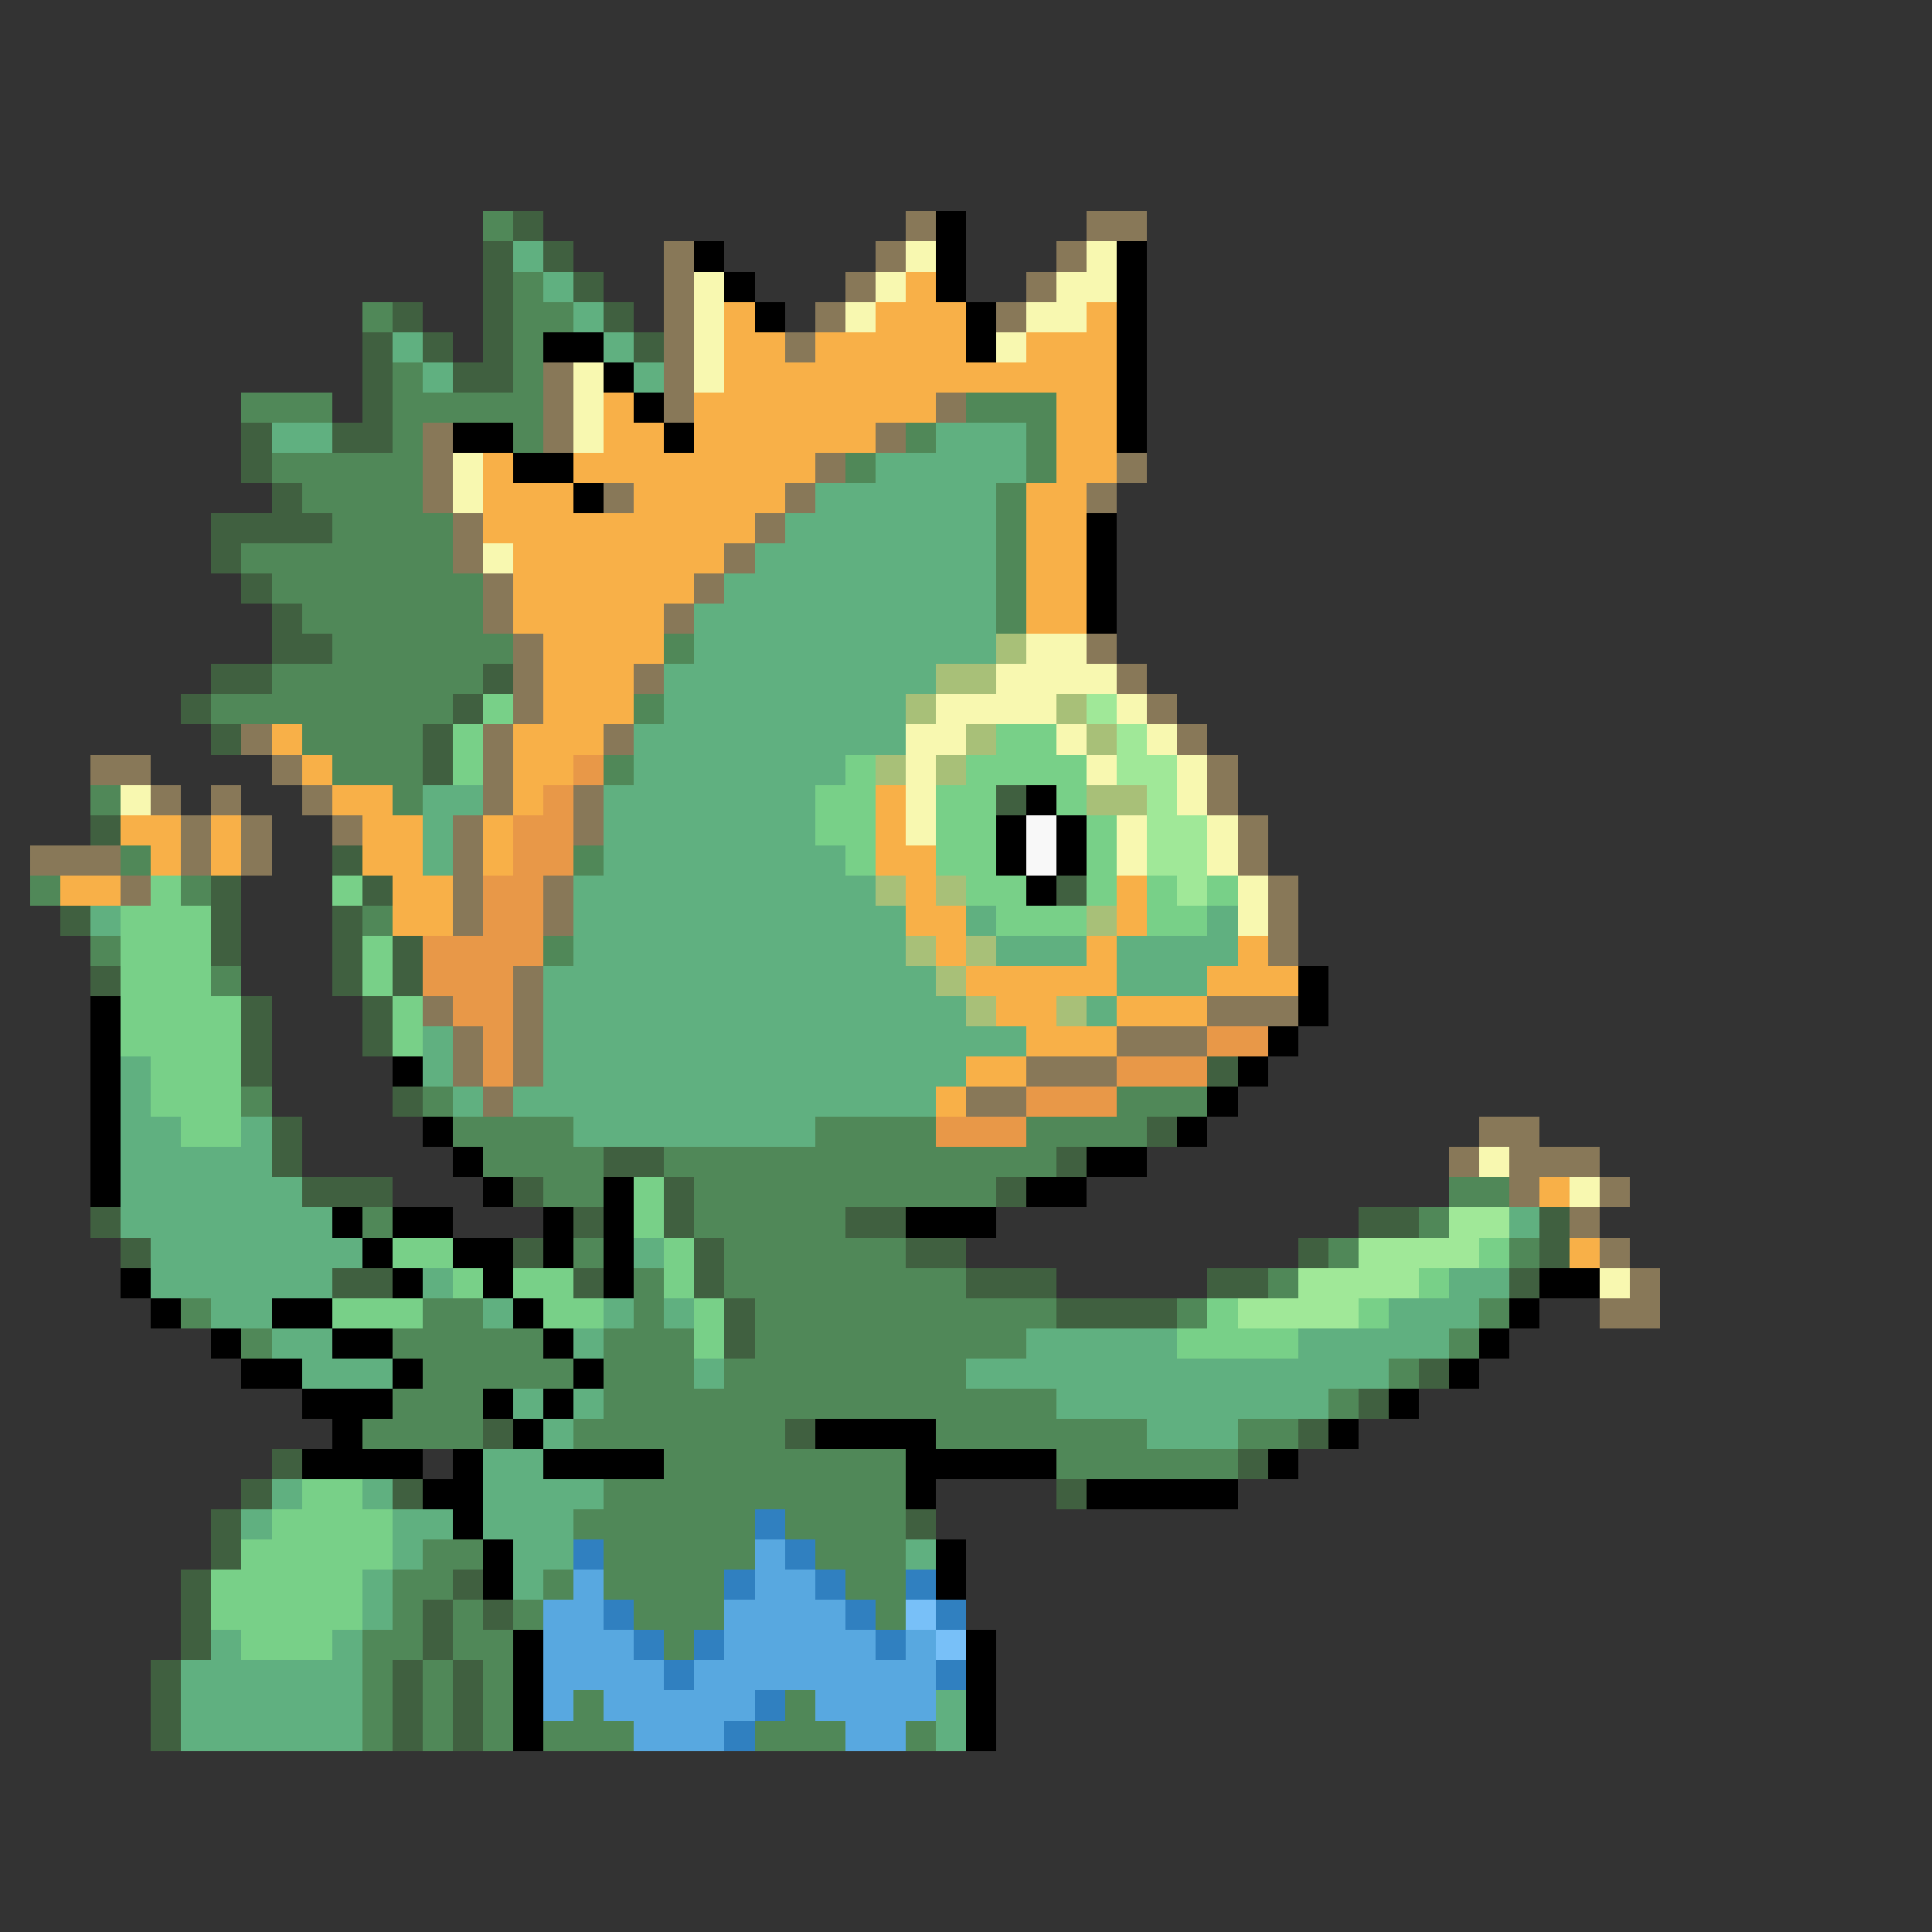<svg xmlns="http://www.w3.org/2000/svg" viewBox="0 -0.5 64 64" shape-rendering="crispEdges">
<rect x="0" y="-0.5" width="64" height="64" fill="#333333" stroke="none"/>
<path stroke="#508858" d="M16 7h1M17 9h1M12 10h1M17 10h2M17 11h1M13 12h1M17 12h1M8 13h3M13 13h5M32 13h3M13 14h1M17 14h1M30 14h1M34 14h1M9 15h5M28 15h1M34 15h1M10 16h4M33 16h1M11 17h4M33 17h1M8 18h7M33 18h1M9 19h7M33 19h1M10 20h6M33 20h1M11 21h6M22 21h1M9 22h7M7 23h8M21 23h1M10 24h4M11 25h3M20 25h1M3 26h1M13 26h1M4 28h1M19 28h1M1 29h1M6 29h1M12 30h1M3 31h1M18 31h1M7 32h1M8 36h1M14 36h1M37 36h3M15 37h4M27 37h4M34 37h4M16 38h4M22 38h13M18 39h2M23 39h10M48 39h2M12 40h1M23 40h5M47 40h1M19 41h1M24 41h6M44 41h1M50 41h1M21 42h1M24 42h8M42 42h1M6 43h1M14 43h2M21 43h1M25 43h10M39 43h1M49 43h1M8 44h1M13 44h5M20 44h3M25 44h9M48 44h1M14 45h5M20 45h3M24 45h8M46 45h1M13 46h3M20 46h15M44 46h1M12 47h4M19 47h7M31 47h7M41 47h2M22 48h8M35 48h6M20 49h10M19 50h6M26 50h4M14 51h2M20 51h5M27 51h3M13 52h2M18 52h1M20 52h4M28 52h2M13 53h1M15 53h1M17 53h1M21 53h3M29 53h1M12 54h2M15 54h2M22 54h1M12 55h1M14 55h1M16 55h1M12 56h1M14 56h1M16 56h1M19 56h1M26 56h1M12 57h1M14 57h1M16 57h1M18 57h3M25 57h3M30 57h1" />
<path stroke="#406040" d="M17 7h1M16 8h1M18 8h1M16 9h1M19 9h1M13 10h1M16 10h1M20 10h1M12 11h1M14 11h1M16 11h1M21 11h1M12 12h1M15 12h2M12 13h1M8 14h1M11 14h2M8 15h1M9 16h1M7 17h4M7 18h1M8 19h1M9 20h1M9 21h2M7 22h2M16 22h1M6 23h1M15 23h1M7 24h1M14 24h1M14 25h1M33 26h1M3 27h1M11 28h1M7 29h1M12 29h1M35 29h1M2 30h1M7 30h1M11 30h1M7 31h1M11 31h1M13 31h1M3 32h1M11 32h1M13 32h1M8 33h1M12 33h1M8 34h1M12 34h1M8 35h1M40 35h1M13 36h1M9 37h1M38 37h1M9 38h1M20 38h2M35 38h1M10 39h3M17 39h1M22 39h1M33 39h1M3 40h1M19 40h1M22 40h1M28 40h2M45 40h2M51 40h1M4 41h1M17 41h1M23 41h1M30 41h2M43 41h1M51 41h1M11 42h2M19 42h1M23 42h1M32 42h3M40 42h2M50 42h1M24 43h1M35 43h4M24 44h1M47 45h1M45 46h1M16 47h1M26 47h1M43 47h1M9 48h1M41 48h1M8 49h1M13 49h1M35 49h1M7 50h1M30 50h1M7 51h1M6 52h1M15 52h1M6 53h1M14 53h1M16 53h1M6 54h1M14 54h1M5 55h1M13 55h1M15 55h1M5 56h1M13 56h1M15 56h1M5 57h1M13 57h1M15 57h1" />
<path stroke="#887858" d="M30 7h1M36 7h2M22 8h1M29 8h1M35 8h1M22 9h1M28 9h1M34 9h1M22 10h1M27 10h1M33 10h1M22 11h1M26 11h1M18 12h1M22 12h1M18 13h1M22 13h1M31 13h1M14 14h1M18 14h1M29 14h1M14 15h1M27 15h1M37 15h1M14 16h1M20 16h1M26 16h1M36 16h1M15 17h1M25 17h1M15 18h1M24 18h1M16 19h1M23 19h1M16 20h1M22 20h1M17 21h1M36 21h1M17 22h1M21 22h1M37 22h1M17 23h1M38 23h1M8 24h1M16 24h1M20 24h1M39 24h1M3 25h2M9 25h1M16 25h1M40 25h1M5 26h1M7 26h1M10 26h1M16 26h1M19 26h1M40 26h1M6 27h1M8 27h1M11 27h1M15 27h1M19 27h1M41 27h1M1 28h3M6 28h1M8 28h1M15 28h1M41 28h1M4 29h1M15 29h1M18 29h1M42 29h1M15 30h1M18 30h1M42 30h1M42 31h1M17 32h1M14 33h1M17 33h1M40 33h3M15 34h1M17 34h1M37 34h3M15 35h1M17 35h1M34 35h3M16 36h1M32 36h2M49 37h2M48 38h1M50 38h3M50 39h1M53 39h1M52 40h1M53 41h1M54 42h1M53 43h2" />
<path stroke="#000000" d="M31 7h1M23 8h1M31 8h1M37 8h1M24 9h1M31 9h1M37 9h1M25 10h1M32 10h1M37 10h1M18 11h2M32 11h1M37 11h1M20 12h1M37 12h1M21 13h1M37 13h1M15 14h2M22 14h1M37 14h1M17 15h2M19 16h1M36 17h1M36 18h1M36 19h1M36 20h1M34 26h1M33 27h1M35 27h1M33 28h1M35 28h1M34 29h1M43 32h1M3 33h1M43 33h1M3 34h1M42 34h1M3 35h1M13 35h1M41 35h1M3 36h1M40 36h1M3 37h1M14 37h1M39 37h1M3 38h1M15 38h1M36 38h2M3 39h1M16 39h1M20 39h1M34 39h2M11 40h1M13 40h2M18 40h1M20 40h1M30 40h3M12 41h1M15 41h2M18 41h1M20 41h1M4 42h1M13 42h1M16 42h1M20 42h1M51 42h2M5 43h1M9 43h2M17 43h1M50 43h1M7 44h1M11 44h2M18 44h1M49 44h1M8 45h2M13 45h1M19 45h1M48 45h1M10 46h3M16 46h1M18 46h1M46 46h1M11 47h1M17 47h1M27 47h4M44 47h1M10 48h4M15 48h1M18 48h4M30 48h5M42 48h1M14 49h2M30 49h1M36 49h5M15 50h1M16 51h1M31 51h1M16 52h1M31 52h1M17 54h1M32 54h1M17 55h1M32 55h1M17 56h1M32 56h1M17 57h1M32 57h1" />
<path stroke="#60b080" d="M17 8h1M18 9h1M19 10h1M13 11h1M20 11h1M14 12h1M21 12h1M9 14h2M31 14h3M29 15h5M27 16h6M26 17h7M25 18h8M24 19h9M23 20h10M23 21h10M22 22h9M22 23h8M21 24h9M21 25h7M14 26h2M20 26h7M14 27h1M20 27h7M14 28h1M20 28h8M19 29h10M3 30h1M19 30h11M32 30h1M40 30h1M19 31h11M33 31h3M37 31h4M18 32h13M37 32h3M18 33h14M36 33h1M14 34h1M18 34h16M4 35h1M14 35h1M18 35h14M4 36h1M15 36h1M17 36h14M4 37h2M8 37h1M19 37h8M4 38h5M4 39h6M4 40h7M50 40h1M5 41h7M21 41h1M5 42h6M14 42h1M48 42h2M7 43h2M16 43h1M20 43h1M22 43h1M46 43h3M9 44h2M19 44h1M34 44h5M43 44h5M10 45h3M23 45h1M32 45h14M17 46h1M19 46h1M35 46h9M18 47h1M38 47h3M16 48h2M9 49h1M12 49h1M16 49h4M8 50h1M13 50h2M16 50h3M13 51h1M17 51h2M30 51h1M12 52h1M17 52h1M12 53h1M7 54h1M11 54h1M6 55h6M6 56h6M31 56h1M6 57h6M31 57h1" />
<path stroke="#f8f8b0" d="M30 8h1M36 8h1M23 9h1M29 9h1M35 9h2M23 10h1M28 10h1M34 10h2M23 11h1M33 11h1M19 12h1M23 12h1M19 13h1M19 14h1M15 15h1M15 16h1M16 18h1M34 21h2M33 22h4M31 23h4M37 23h1M30 24h2M35 24h1M38 24h1M30 25h1M36 25h1M39 25h1M4 26h1M30 26h1M39 26h1M30 27h1M37 27h1M40 27h1M37 28h1M40 28h1M41 29h1M41 30h1M49 38h1M52 39h1M53 42h1" />
<path stroke="#f8b048" d="M30 9h1M24 10h1M29 10h3M36 10h1M24 11h2M27 11h5M34 11h3M24 12h13M20 13h1M23 13h8M35 13h2M20 14h2M23 14h6M35 14h2M16 15h1M19 15h8M35 15h2M16 16h3M21 16h5M34 16h2M16 17h9M34 17h2M17 18h7M34 18h2M17 19h6M34 19h2M17 20h5M34 20h2M18 21h4M18 22h3M18 23h3M9 24h1M17 24h3M10 25h1M17 25h2M11 26h2M17 26h1M29 26h1M4 27h2M7 27h1M12 27h2M16 27h1M29 27h1M5 28h1M7 28h1M12 28h2M16 28h1M29 28h2M2 29h2M13 29h2M30 29h1M37 29h1M13 30h2M30 30h2M37 30h1M31 31h1M36 31h1M41 31h1M32 32h5M40 32h3M33 33h2M37 33h3M34 34h3M32 35h2M31 36h1M51 39h1M52 41h1" />
<path stroke="#a8c078" d="M33 21h1M31 22h2M30 23h1M35 23h1M32 24h1M36 24h1M29 25h1M31 25h1M36 26h2M29 29h1M31 29h1M36 30h1M30 31h1M32 31h1M31 32h1M32 33h1M35 33h1" />
<path stroke="#78d088" d="M16 23h1M15 24h1M33 24h2M15 25h1M28 25h1M32 25h4M27 26h2M31 26h2M35 26h1M27 27h2M31 27h2M36 27h1M28 28h1M31 28h2M36 28h1M5 29h1M11 29h1M32 29h2M36 29h1M38 29h1M40 29h1M4 30h3M33 30h3M38 30h2M4 31h3M12 31h1M4 32h3M12 32h1M4 33h4M13 33h1M4 34h4M13 34h1M5 35h3M5 36h3M6 37h2M21 39h1M21 40h1M13 41h2M22 41h1M49 41h1M15 42h1M17 42h2M22 42h1M47 42h1M11 43h3M18 43h2M23 43h1M40 43h1M45 43h1M23 44h1M39 44h4M10 49h2M9 50h4M8 51h5M7 52h5M7 53h5M8 54h3" />
<path stroke="#a0e898" d="M36 23h1M37 24h1M37 25h2M38 26h1M38 27h2M38 28h2M39 29h1M48 40h2M45 41h4M43 42h4M41 43h4" />
<path stroke="#e89848" d="M19 25h1M18 26h1M17 27h2M17 28h2M16 29h2M16 30h2M14 31h4M14 32h3M15 33h2M16 34h1M40 34h2M16 35h1M37 35h3M34 36h3M31 37h3" />
<path stroke="#f8f8f8" d="M34 27h1M34 28h1" />
<path stroke="#3080c0" d="M25 50h1M19 51h1M26 51h1M24 52h1M27 52h1M30 52h1M20 53h1M28 53h1M31 53h1M21 54h1M23 54h1M29 54h1M22 55h1M31 55h1M25 56h1M24 57h1" />
<path stroke="#58a8e0" d="M25 51h1M19 52h1M25 52h2M18 53h2M24 53h4M18 54h3M24 54h5M30 54h1M18 55h4M23 55h8M18 56h1M20 56h5M27 56h4M21 57h3M28 57h2" />
<path stroke="#78c0f8" d="M30 53h1M31 54h1" />
</svg>